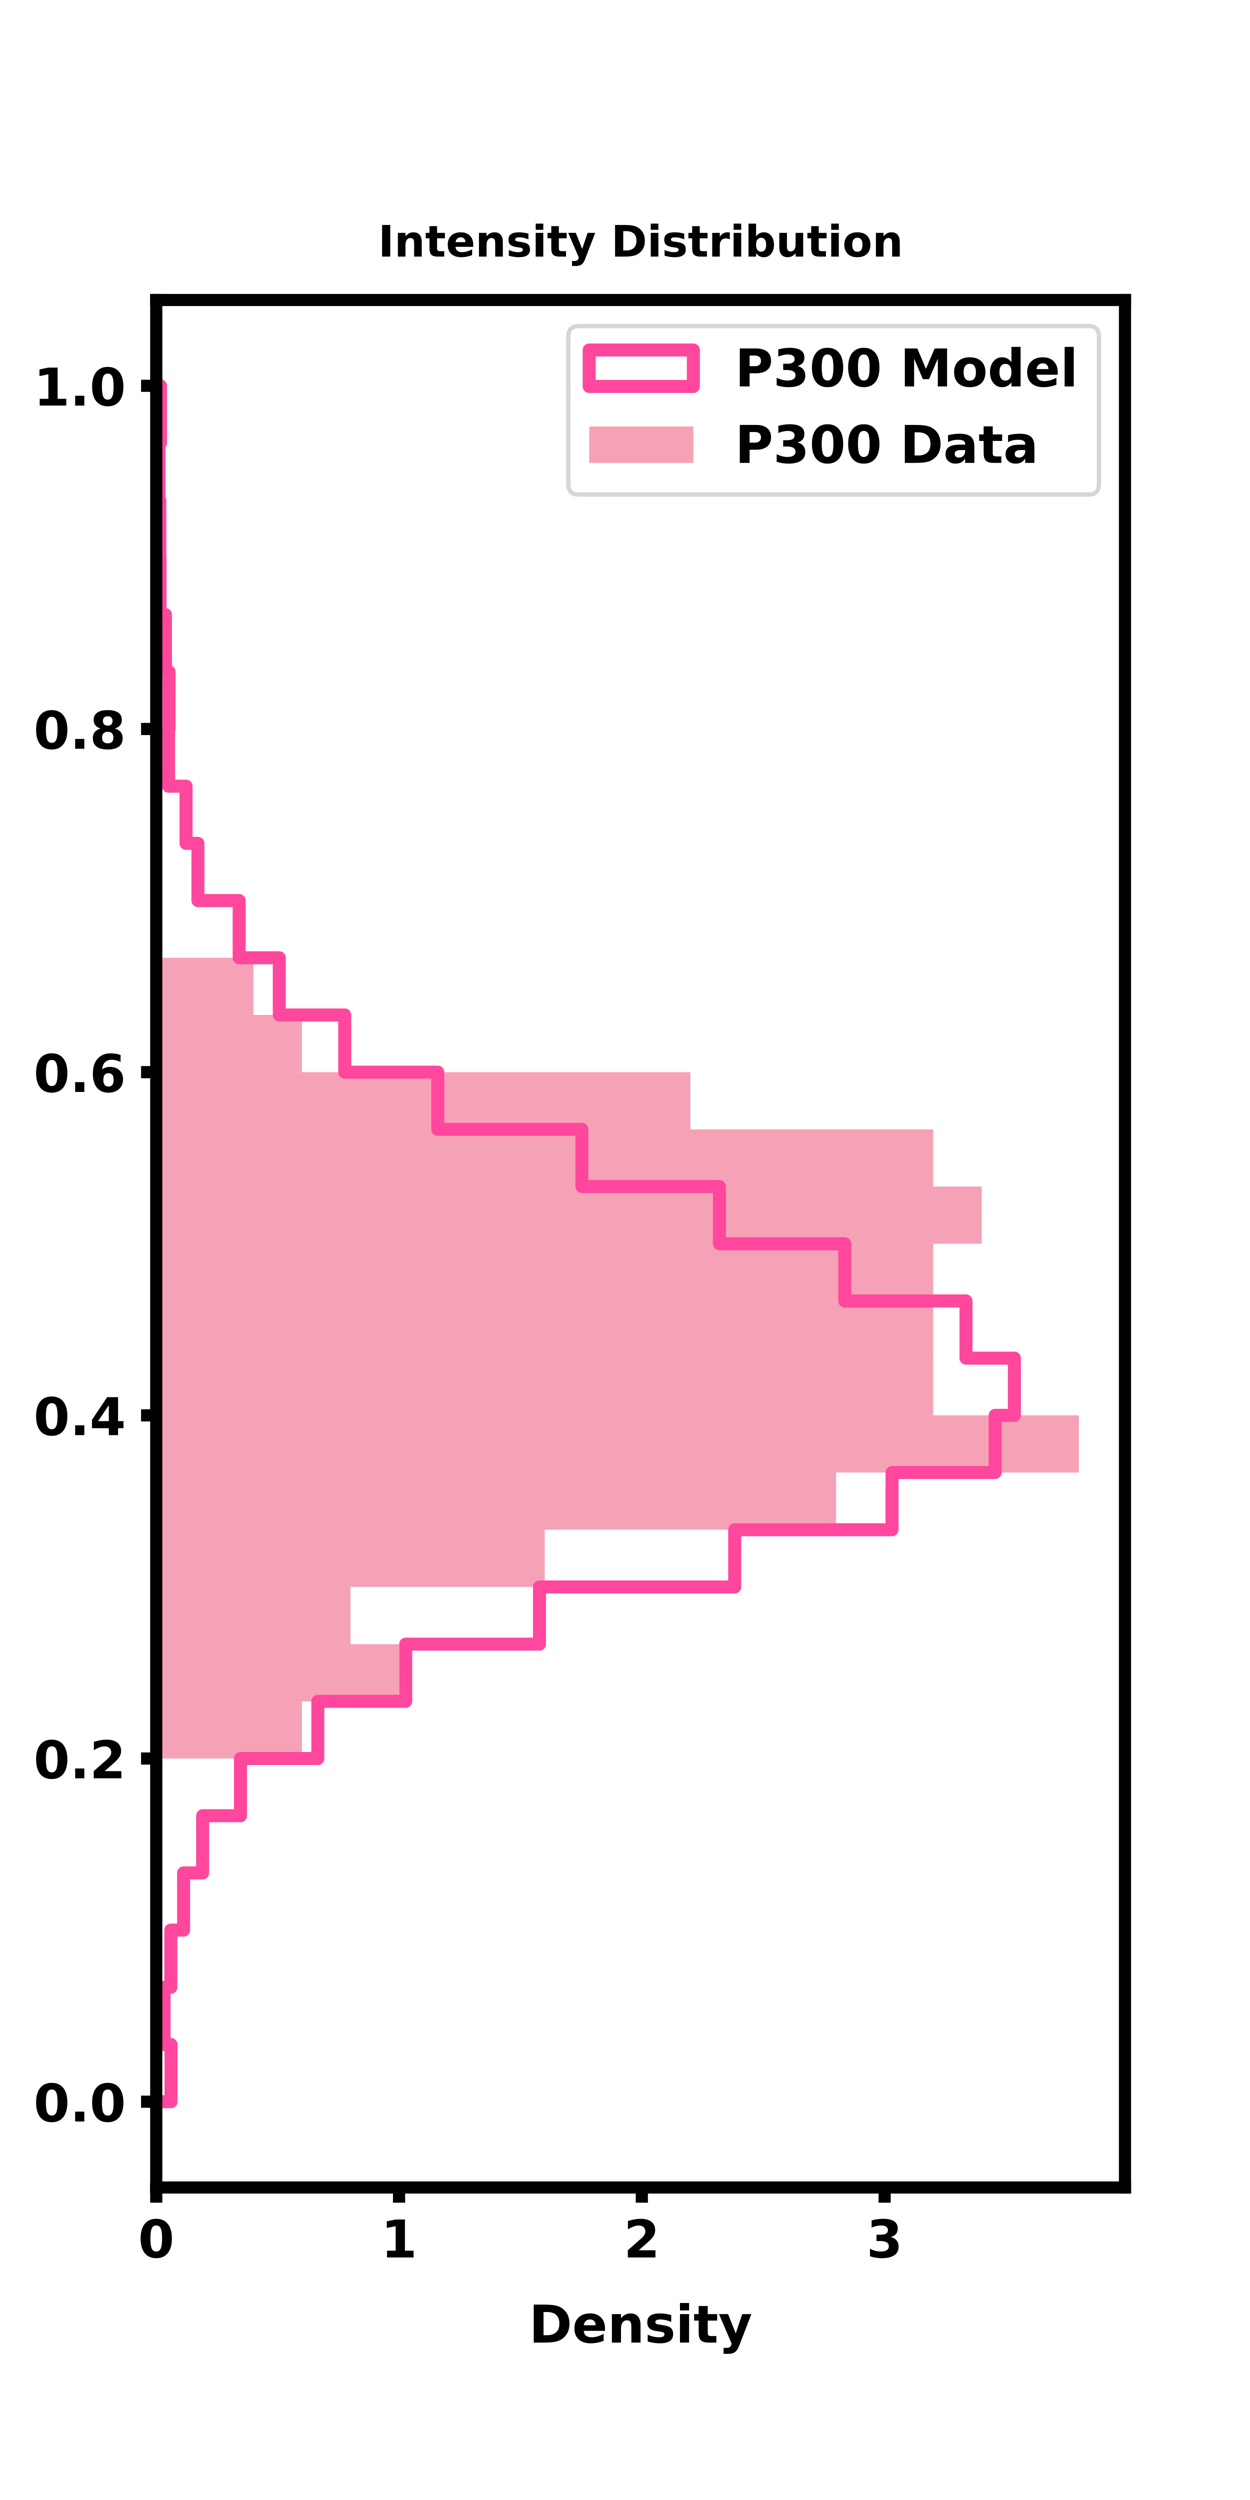 <?xml version="1.0" encoding="utf-8" standalone="no"?>
<!DOCTYPE svg PUBLIC "-//W3C//DTD SVG 1.1//EN"
  "http://www.w3.org/Graphics/SVG/1.1/DTD/svg11.dtd">
<!-- Created with matplotlib (https://matplotlib.org/) -->
<svg height="576pt" version="1.1" viewBox="0 0 288 576" width="288pt" xmlns="http://www.w3.org/2000/svg" xmlns:xlink="http://www.w3.org/1999/xlink">
 <defs>
  <style type="text/css">
*{stroke-linecap:butt;stroke-linejoin:round;}
  </style>
 </defs>
 <g id="figure_1">
  <g id="patch_1">
   <path d="M 0 576 
L 288 576 
L 288 0 
L 0 0 
z
" style="fill:#ffffff;"/>
  </g>
  <g id="axes_1">
   <g id="patch_2">
    <path d="M 36 504 
L 259.2 504 
L 259.2 69.12 
L 36 69.12 
z
" style="fill:#ffffff;"/>
   </g>
   <g id="patch_3">
    <path clip-path="url(#pc76814a1d2)" d="M 36 484.233 
L 36 484.233 
L 36 471.055 
L 36 471.055 
z
" style="fill:#ef476f;fill-opacity:0.5;"/>
   </g>
   <g id="patch_4">
    <path clip-path="url(#pc76814a1d2)" d="M 36 471.055 
L 36 471.055 
L 36 457.876 
L 36 457.876 
z
" style="fill:#ef476f;fill-opacity:0.5;"/>
   </g>
   <g id="patch_5">
    <path clip-path="url(#pc76814a1d2)" d="M 36 457.876 
L 36 457.876 
L 36 444.698 
L 36 444.698 
z
" style="fill:#ef476f;fill-opacity:0.5;"/>
   </g>
   <g id="patch_6">
    <path clip-path="url(#pc76814a1d2)" d="M 36 444.698 
L 36 444.698 
L 36 431.52 
L 36 431.52 
z
" style="fill:#ef476f;fill-opacity:0.5;"/>
   </g>
   <g id="patch_7">
    <path clip-path="url(#pc76814a1d2)" d="M 36 431.52 
L 36 431.52 
L 36 418.342 
L 36 418.342 
z
" style="fill:#ef476f;fill-opacity:0.5;"/>
   </g>
   <g id="patch_8">
    <path clip-path="url(#pc76814a1d2)" d="M 36 418.342 
L 36 418.342 
L 36 405.164 
L 36 405.164 
z
" style="fill:#ef476f;fill-opacity:0.5;"/>
   </g>
   <g id="patch_9">
    <path clip-path="url(#pc76814a1d2)" d="M 36 405.164 
L 69.564 405.164 
L 69.564 391.985 
L 36 391.985 
z
" style="fill:#ef476f;fill-opacity:0.5;"/>
   </g>
   <g id="patch_10">
    <path clip-path="url(#pc76814a1d2)" d="M 36 391.985 
L 91.94 391.985 
L 91.94 378.807 
L 36 378.807 
z
" style="fill:#ef476f;fill-opacity:0.5;"/>
   </g>
   <g id="patch_11">
    <path clip-path="url(#pc76814a1d2)" d="M 36 378.807 
L 80.752 378.807 
L 80.752 365.629 
L 36 365.629 
z
" style="fill:#ef476f;fill-opacity:0.5;"/>
   </g>
   <g id="patch_12">
    <path clip-path="url(#pc76814a1d2)" d="M 36 365.629 
L 125.504 365.629 
L 125.504 352.451 
L 36 352.451 
z
" style="fill:#ef476f;fill-opacity:0.5;"/>
   </g>
   <g id="patch_13">
    <path clip-path="url(#pc76814a1d2)" d="M 36 352.451 
L 192.632 352.451 
L 192.632 339.273 
L 36 339.273 
z
" style="fill:#ef476f;fill-opacity:0.5;"/>
   </g>
   <g id="patch_14">
    <path clip-path="url(#pc76814a1d2)" d="M 36 339.273 
L 248.571 339.273 
L 248.571 326.095 
L 36 326.095 
z
" style="fill:#ef476f;fill-opacity:0.5;"/>
   </g>
   <g id="patch_15">
    <path clip-path="url(#pc76814a1d2)" d="M 36 326.095 
L 215.008 326.095 
L 215.008 312.916 
L 36 312.916 
z
" style="fill:#ef476f;fill-opacity:0.5;"/>
   </g>
   <g id="patch_16">
    <path clip-path="url(#pc76814a1d2)" d="M 36 312.916 
L 215.008 312.916 
L 215.008 299.738 
L 36 299.738 
z
" style="fill:#ef476f;fill-opacity:0.5;"/>
   </g>
   <g id="patch_17">
    <path clip-path="url(#pc76814a1d2)" d="M 36 299.738 
L 215.008 299.738 
L 215.008 286.56 
L 36 286.56 
z
" style="fill:#ef476f;fill-opacity:0.5;"/>
   </g>
   <g id="patch_18">
    <path clip-path="url(#pc76814a1d2)" d="M 36 286.56 
L 226.195 286.56 
L 226.195 273.382 
L 36 273.382 
z
" style="fill:#ef476f;fill-opacity:0.5;"/>
   </g>
   <g id="patch_19">
    <path clip-path="url(#pc76814a1d2)" d="M 36 273.382 
L 215.008 273.382 
L 215.008 260.204 
L 36 260.204 
z
" style="fill:#ef476f;fill-opacity:0.5;"/>
   </g>
   <g id="patch_20">
    <path clip-path="url(#pc76814a1d2)" d="M 36 260.204 
L 159.068 260.204 
L 159.068 247.025 
L 36 247.025 
z
" style="fill:#ef476f;fill-opacity:0.5;"/>
   </g>
   <g id="patch_21">
    <path clip-path="url(#pc76814a1d2)" d="M 36 247.025 
L 69.564 247.025 
L 69.564 233.847 
L 36 233.847 
z
" style="fill:#ef476f;fill-opacity:0.5;"/>
   </g>
   <g id="patch_22">
    <path clip-path="url(#pc76814a1d2)" d="M 36 233.847 
L 58.376 233.847 
L 58.376 220.669 
L 36 220.669 
z
" style="fill:#ef476f;fill-opacity:0.5;"/>
   </g>
   <g id="patch_23">
    <path clip-path="url(#pc76814a1d2)" d="M 36 220.669 
L 36 220.669 
L 36 207.491 
L 36 207.491 
z
" style="fill:#ef476f;fill-opacity:0.5;"/>
   </g>
   <g id="patch_24">
    <path clip-path="url(#pc76814a1d2)" d="M 36 207.491 
L 36 207.491 
L 36 194.313 
L 36 194.313 
z
" style="fill:#ef476f;fill-opacity:0.5;"/>
   </g>
   <g id="patch_25">
    <path clip-path="url(#pc76814a1d2)" d="M 36 194.313 
L 36 194.313 
L 36 181.135 
L 36 181.135 
z
" style="fill:#ef476f;fill-opacity:0.5;"/>
   </g>
   <g id="patch_26">
    <path clip-path="url(#pc76814a1d2)" d="M 36 181.135 
L 36 181.135 
L 36 167.956 
L 36 167.956 
z
" style="fill:#ef476f;fill-opacity:0.5;"/>
   </g>
   <g id="patch_27">
    <path clip-path="url(#pc76814a1d2)" d="M 36 167.956 
L 36 167.956 
L 36 154.778 
L 36 154.778 
z
" style="fill:#ef476f;fill-opacity:0.5;"/>
   </g>
   <g id="patch_28">
    <path clip-path="url(#pc76814a1d2)" d="M 36 154.778 
L 36 154.778 
L 36 141.6 
L 36 141.6 
z
" style="fill:#ef476f;fill-opacity:0.5;"/>
   </g>
   <g id="patch_29">
    <path clip-path="url(#pc76814a1d2)" d="M 36 141.6 
L 36 141.6 
L 36 128.422 
L 36 128.422 
z
" style="fill:#ef476f;fill-opacity:0.5;"/>
   </g>
   <g id="patch_30">
    <path clip-path="url(#pc76814a1d2)" d="M 36 128.422 
L 36 128.422 
L 36 115.244 
L 36 115.244 
z
" style="fill:#ef476f;fill-opacity:0.5;"/>
   </g>
   <g id="patch_31">
    <path clip-path="url(#pc76814a1d2)" d="M 36 115.244 
L 36 115.244 
L 36 102.065 
L 36 102.065 
z
" style="fill:#ef476f;fill-opacity:0.5;"/>
   </g>
   <g id="patch_32">
    <path clip-path="url(#pc76814a1d2)" d="M 36 102.065 
L 36 102.065 
L 36 88.887 
L 36 88.887 
z
" style="fill:#ef476f;fill-opacity:0.5;"/>
   </g>
   <g id="patch_33">
    <path clip-path="url(#pc76814a1d2)" d="M 36 484.233 
L 39.408 484.233 
L 39.408 471.055 
L 37.807 471.055 
L 37.807 457.876 
L 39.356 457.876 
L 39.356 444.698 
L 42.3 444.698 
L 42.3 431.52 
L 46.689 431.52 
L 46.689 418.342 
L 55.415 418.342 
L 55.415 405.164 
L 73.23 405.164 
L 73.23 391.985 
L 93.472 391.985 
L 93.472 378.807 
L 124.299 378.807 
L 124.299 365.629 
L 169.275 365.629 
L 169.275 352.451 
L 205.524 352.451 
L 205.524 339.273 
L 229.276 339.273 
L 229.276 326.095 
L 233.717 326.095 
L 233.717 312.916 
L 222.564 312.916 
L 222.564 299.738 
L 194.628 299.738 
L 194.628 286.56 
L 165.763 286.56 
L 165.763 273.382 
L 134.058 273.382 
L 134.058 260.204 
L 100.856 260.204 
L 100.856 247.025 
L 79.427 247.025 
L 79.427 233.847 
L 64.349 233.847 
L 64.349 220.669 
L 55.106 220.669 
L 55.106 207.491 
L 45.604 207.491 
L 45.604 194.313 
L 42.868 194.313 
L 42.868 181.135 
L 38.84 181.135 
L 38.84 167.956 
L 38.943 167.956 
L 38.943 154.778 
L 38.117 154.778 
L 38.117 141.6 
L 36.878 141.6 
L 36.878 128.422 
L 36.826 128.422 
L 36.826 115.244 
L 36.62 115.244 
L 36.62 102.065 
L 36.981 102.065 
L 36.981 88.887 
L 36 88.887 
" style="fill:none;stroke:#ff479d;stroke-linejoin:miter;stroke-width:3;"/>
   </g>
   <g id="matplotlib.axis_1">
    <g id="xtick_1">
     <g id="line2d_1">
      <defs>
       <path d="M 0 0 
L 0 3.5 
" id="m8f385476e1" style="stroke:#000000;stroke-width:2.8;"/>
      </defs>
      <g>
       <use style="stroke:#000000;stroke-width:2.8;" x="36" xlink:href="#m8f385476e1" y="504"/>
      </g>
     </g>
     <g id="text_1">
      <!-- 0 -->
      <defs>
       <path d="M 46 36.531 
Q 46 50.203 43.438 55.781 
Q 40.875 61.375 34.812 61.375 
Q 28.766 61.375 26.172 55.781 
Q 23.578 50.203 23.578 36.531 
Q 23.578 22.703 26.172 17.031 
Q 28.766 11.375 34.812 11.375 
Q 40.828 11.375 43.406 17.031 
Q 46 22.703 46 36.531 
z
M 64.797 36.375 
Q 64.797 18.266 56.984 8.422 
Q 49.172 -1.422 34.812 -1.422 
Q 20.406 -1.422 12.594 8.422 
Q 4.781 18.266 4.781 36.375 
Q 4.781 54.547 12.594 64.375 
Q 20.406 74.219 34.812 74.219 
Q 49.172 74.219 56.984 64.375 
Q 64.797 54.547 64.797 36.375 
z
" id="DejaVuSans-Bold-48"/>
      </defs>
      <g transform="translate(31.825 520.118)scale(0.12 -0.12)">
       <use xlink:href="#DejaVuSans-Bold-48"/>
      </g>
     </g>
    </g>
    <g id="xtick_2">
     <g id="line2d_2">
      <g>
       <use style="stroke:#000000;stroke-width:2.8;" x="91.94" xlink:href="#m8f385476e1" y="504"/>
      </g>
     </g>
     <g id="text_2">
      <!-- 1 -->
      <defs>
       <path d="M 11.719 12.984 
L 28.328 12.984 
L 28.328 60.109 
L 11.281 56.594 
L 11.281 69.391 
L 28.219 72.906 
L 46.094 72.906 
L 46.094 12.984 
L 62.703 12.984 
L 62.703 0 
L 11.719 0 
z
" id="DejaVuSans-Bold-49"/>
      </defs>
      <g transform="translate(87.765 520.118)scale(0.12 -0.12)">
       <use xlink:href="#DejaVuSans-Bold-49"/>
      </g>
     </g>
    </g>
    <g id="xtick_3">
     <g id="line2d_3">
      <g>
       <use style="stroke:#000000;stroke-width:2.8;" x="147.88" xlink:href="#m8f385476e1" y="504"/>
      </g>
     </g>
     <g id="text_3">
      <!-- 2 -->
      <defs>
       <path d="M 28.812 13.812 
L 60.891 13.812 
L 60.891 0 
L 7.906 0 
L 7.906 13.812 
L 34.516 37.312 
Q 38.094 40.531 39.797 43.609 
Q 41.5 46.688 41.5 50 
Q 41.5 55.125 38.062 58.25 
Q 34.625 61.375 28.906 61.375 
Q 24.516 61.375 19.281 59.5 
Q 14.062 57.625 8.109 53.906 
L 8.109 69.922 
Q 14.453 72.016 20.656 73.109 
Q 26.859 74.219 32.812 74.219 
Q 45.906 74.219 53.156 68.453 
Q 60.406 62.703 60.406 52.391 
Q 60.406 46.438 57.328 41.281 
Q 54.25 36.141 44.391 27.484 
z
" id="DejaVuSans-Bold-50"/>
      </defs>
      <g transform="translate(143.705 520.118)scale(0.12 -0.12)">
       <use xlink:href="#DejaVuSans-Bold-50"/>
      </g>
     </g>
    </g>
    <g id="xtick_4">
     <g id="line2d_4">
      <g>
       <use style="stroke:#000000;stroke-width:2.8;" x="203.82" xlink:href="#m8f385476e1" y="504"/>
      </g>
     </g>
     <g id="text_4">
      <!-- 3 -->
      <defs>
       <path d="M 46.578 39.312 
Q 53.953 37.406 57.781 32.688 
Q 61.625 27.984 61.625 20.703 
Q 61.625 9.859 53.312 4.219 
Q 45.016 -1.422 29.109 -1.422 
Q 23.484 -1.422 17.844 -0.516 
Q 12.203 0.391 6.688 2.203 
L 6.688 16.703 
Q 11.969 14.062 17.156 12.719 
Q 22.359 11.375 27.391 11.375 
Q 34.859 11.375 38.844 13.953 
Q 42.828 16.547 42.828 21.391 
Q 42.828 26.375 38.75 28.938 
Q 34.672 31.5 26.703 31.5 
L 19.188 31.5 
L 19.188 43.609 
L 27.094 43.609 
Q 34.188 43.609 37.641 45.828 
Q 41.109 48.047 41.109 52.594 
Q 41.109 56.781 37.734 59.078 
Q 34.375 61.375 28.219 61.375 
Q 23.688 61.375 19.047 60.344 
Q 14.406 59.328 9.812 57.328 
L 9.812 71.094 
Q 15.375 72.656 20.844 73.438 
Q 26.312 74.219 31.594 74.219 
Q 45.797 74.219 52.844 69.547 
Q 59.906 64.891 59.906 55.516 
Q 59.906 49.125 56.531 45.047 
Q 53.172 40.969 46.578 39.312 
z
" id="DejaVuSans-Bold-51"/>
      </defs>
      <g transform="translate(199.645 520.118)scale(0.12 -0.12)">
       <use xlink:href="#DejaVuSans-Bold-51"/>
      </g>
     </g>
    </g>
    <g id="text_5">
     <!-- Density -->
     <defs>
      <path d="M 27.984 58.688 
L 27.984 14.203 
L 34.719 14.203 
Q 46.234 14.203 52.312 19.922 
Q 58.406 25.641 58.406 36.531 
Q 58.406 47.359 52.344 53.016 
Q 46.297 58.688 34.719 58.688 
z
M 9.188 72.906 
L 29 72.906 
Q 45.609 72.906 53.734 70.531 
Q 61.859 68.172 67.672 62.5 
Q 72.797 57.562 75.281 51.109 
Q 77.781 44.672 77.781 36.531 
Q 77.781 28.266 75.281 21.797 
Q 72.797 15.328 67.672 10.406 
Q 61.812 4.734 53.609 2.359 
Q 45.406 0 29 0 
L 9.188 0 
z
" id="DejaVuSans-Bold-68"/>
      <path d="M 62.984 27.484 
L 62.984 22.516 
L 22.125 22.516 
Q 22.75 16.359 26.562 13.281 
Q 30.375 10.203 37.203 10.203 
Q 42.719 10.203 48.5 11.844 
Q 54.297 13.484 60.406 16.797 
L 60.406 3.328 
Q 54.203 0.984 48 -0.219 
Q 41.797 -1.422 35.594 -1.422 
Q 20.75 -1.422 12.516 6.125 
Q 4.297 13.672 4.297 27.297 
Q 4.297 40.672 12.375 48.328 
Q 20.453 56 34.625 56 
Q 47.516 56 55.25 48.234 
Q 62.984 40.484 62.984 27.484 
z
M 45.016 33.297 
Q 45.016 38.281 42.109 41.328 
Q 39.203 44.391 34.516 44.391 
Q 29.438 44.391 26.266 41.531 
Q 23.094 38.672 22.312 33.297 
z
" id="DejaVuSans-Bold-101"/>
      <path d="M 63.375 33.297 
L 63.375 0 
L 45.797 0 
L 45.797 5.422 
L 45.797 25.484 
Q 45.797 32.562 45.484 35.25 
Q 45.172 37.938 44.391 39.203 
Q 43.359 40.922 41.594 41.875 
Q 39.844 42.828 37.594 42.828 
Q 32.125 42.828 29 38.594 
Q 25.875 34.375 25.875 26.906 
L 25.875 0 
L 8.406 0 
L 8.406 54.688 
L 25.875 54.688 
L 25.875 46.688 
Q 29.828 51.469 34.266 53.734 
Q 38.719 56 44.094 56 
Q 53.562 56 58.469 50.188 
Q 63.375 44.391 63.375 33.297 
z
" id="DejaVuSans-Bold-110"/>
      <path d="M 51.125 52.984 
L 51.125 39.703 
Q 45.516 42.047 40.281 43.219 
Q 35.062 44.391 30.422 44.391 
Q 25.438 44.391 23.016 43.141 
Q 20.609 41.891 20.609 39.312 
Q 20.609 37.203 22.438 36.078 
Q 24.266 34.969 29 34.422 
L 32.078 33.984 
Q 45.516 32.281 50.141 28.375 
Q 54.781 24.469 54.781 16.109 
Q 54.781 7.375 48.328 2.969 
Q 41.891 -1.422 29.109 -1.422 
Q 23.688 -1.422 17.891 -0.562 
Q 12.109 0.297 6 2 
L 6 15.281 
Q 11.234 12.75 16.719 11.469 
Q 22.219 10.203 27.875 10.203 
Q 33.016 10.203 35.594 11.609 
Q 38.188 13.031 38.188 15.828 
Q 38.188 18.172 36.406 19.312 
Q 34.625 20.453 29.297 21.094 
L 26.219 21.484 
Q 14.547 22.953 9.859 26.906 
Q 5.172 30.859 5.172 38.922 
Q 5.172 47.609 11.125 51.797 
Q 17.094 56 29.391 56 
Q 34.234 56 39.547 55.266 
Q 44.875 54.547 51.125 52.984 
z
" id="DejaVuSans-Bold-115"/>
      <path d="M 8.406 54.688 
L 25.875 54.688 
L 25.875 0 
L 8.406 0 
z
M 8.406 75.984 
L 25.875 75.984 
L 25.875 61.719 
L 8.406 61.719 
z
" id="DejaVuSans-Bold-105"/>
      <path d="M 27.484 70.219 
L 27.484 54.688 
L 45.516 54.688 
L 45.516 42.188 
L 27.484 42.188 
L 27.484 19 
Q 27.484 15.188 29 13.844 
Q 30.516 12.5 35.016 12.5 
L 44 12.5 
L 44 0 
L 29 0 
Q 18.656 0 14.328 4.312 
Q 10.016 8.641 10.016 19 
L 10.016 42.188 
L 1.312 42.188 
L 1.312 54.688 
L 10.016 54.688 
L 10.016 70.219 
z
" id="DejaVuSans-Bold-116"/>
      <path d="M 1.219 54.688 
L 18.703 54.688 
L 33.406 17.578 
L 45.906 54.688 
L 63.375 54.688 
L 40.375 -5.172 
Q 36.922 -14.312 32.297 -17.938 
Q 27.688 -21.578 20.125 -21.578 
L 10.016 -21.578 
L 10.016 -10.109 
L 15.484 -10.109 
Q 19.922 -10.109 21.938 -8.688 
Q 23.969 -7.281 25.094 -3.609 
L 25.594 -2.094 
z
" id="DejaVuSans-Bold-121"/>
     </defs>
     <g transform="translate(121.871 539.732)scale(0.12 -0.12)">
      <use xlink:href="#DejaVuSans-Bold-68"/>
      <use x="83.008" xlink:href="#DejaVuSans-Bold-101"/>
      <use x="150.83" xlink:href="#DejaVuSans-Bold-110"/>
      <use x="222.021" xlink:href="#DejaVuSans-Bold-115"/>
      <use x="281.543" xlink:href="#DejaVuSans-Bold-105"/>
      <use x="315.82" xlink:href="#DejaVuSans-Bold-116"/>
      <use x="363.623" xlink:href="#DejaVuSans-Bold-121"/>
     </g>
    </g>
   </g>
   <g id="matplotlib.axis_2">
    <g id="ytick_1">
     <g id="line2d_5">
      <defs>
       <path d="M 0 0 
L -3.5 0 
" id="m526417ae3d" style="stroke:#000000;stroke-width:2.8;"/>
      </defs>
      <g>
       <use style="stroke:#000000;stroke-width:2.8;" x="36" xlink:href="#m526417ae3d" y="484.233"/>
      </g>
     </g>
     <g id="text_6">
      <!-- 0.0 -->
      <defs>
       <path d="M 10.203 18.891 
L 27.781 18.891 
L 27.781 0 
L 10.203 0 
z
" id="DejaVuSans-Bold-46"/>
      </defs>
      <g transform="translate(7.743 488.792)scale(0.12 -0.12)">
       <use xlink:href="#DejaVuSans-Bold-48"/>
       <use x="69.58" xlink:href="#DejaVuSans-Bold-46"/>
       <use x="107.568" xlink:href="#DejaVuSans-Bold-48"/>
      </g>
     </g>
    </g>
    <g id="ytick_2">
     <g id="line2d_6">
      <g>
       <use style="stroke:#000000;stroke-width:2.8;" x="36" xlink:href="#m526417ae3d" y="405.164"/>
      </g>
     </g>
     <g id="text_7">
      <!-- 0.2 -->
      <g transform="translate(7.743 409.723)scale(0.12 -0.12)">
       <use xlink:href="#DejaVuSans-Bold-48"/>
       <use x="69.58" xlink:href="#DejaVuSans-Bold-46"/>
       <use x="107.568" xlink:href="#DejaVuSans-Bold-50"/>
      </g>
     </g>
    </g>
    <g id="ytick_3">
     <g id="line2d_7">
      <g>
       <use style="stroke:#000000;stroke-width:2.8;" x="36" xlink:href="#m526417ae3d" y="326.095"/>
      </g>
     </g>
     <g id="text_8">
      <!-- 0.4 -->
      <defs>
       <path d="M 36.812 57.422 
L 16.219 26.906 
L 36.812 26.906 
z
M 33.688 72.906 
L 54.594 72.906 
L 54.594 26.906 
L 64.984 26.906 
L 64.984 13.281 
L 54.594 13.281 
L 54.594 0 
L 36.812 0 
L 36.812 13.281 
L 4.5 13.281 
L 4.5 29.391 
z
" id="DejaVuSans-Bold-52"/>
      </defs>
      <g transform="translate(7.743 330.654)scale(0.12 -0.12)">
       <use xlink:href="#DejaVuSans-Bold-48"/>
       <use x="69.58" xlink:href="#DejaVuSans-Bold-46"/>
       <use x="107.568" xlink:href="#DejaVuSans-Bold-52"/>
      </g>
     </g>
    </g>
    <g id="ytick_4">
     <g id="line2d_8">
      <g>
       <use style="stroke:#000000;stroke-width:2.8;" x="36" xlink:href="#m526417ae3d" y="247.025"/>
      </g>
     </g>
     <g id="text_9">
      <!-- 0.6 -->
      <defs>
       <path d="M 36.188 35.984 
Q 31.25 35.984 28.781 32.781 
Q 26.312 29.594 26.312 23.188 
Q 26.312 16.797 28.781 13.594 
Q 31.25 10.406 36.188 10.406 
Q 41.156 10.406 43.625 13.594 
Q 46.094 16.797 46.094 23.188 
Q 46.094 29.594 43.625 32.781 
Q 41.156 35.984 36.188 35.984 
z
M 59.422 71 
L 59.422 57.516 
Q 54.781 59.719 50.672 60.766 
Q 46.578 61.812 42.672 61.812 
Q 34.281 61.812 29.594 57.141 
Q 24.906 52.484 24.125 43.312 
Q 27.344 45.703 31.094 46.891 
Q 34.859 48.094 39.312 48.094 
Q 50.484 48.094 57.344 41.547 
Q 64.203 35.016 64.203 24.422 
Q 64.203 12.703 56.531 5.641 
Q 48.875 -1.422 35.984 -1.422 
Q 21.781 -1.422 13.984 8.172 
Q 6.203 17.781 6.203 35.406 
Q 6.203 53.469 15.312 63.797 
Q 24.422 74.125 40.281 74.125 
Q 45.312 74.125 50.047 73.344 
Q 54.781 72.562 59.422 71 
z
" id="DejaVuSans-Bold-54"/>
      </defs>
      <g transform="translate(7.743 251.585)scale(0.12 -0.12)">
       <use xlink:href="#DejaVuSans-Bold-48"/>
       <use x="69.58" xlink:href="#DejaVuSans-Bold-46"/>
       <use x="107.568" xlink:href="#DejaVuSans-Bold-54"/>
      </g>
     </g>
    </g>
    <g id="ytick_5">
     <g id="line2d_9">
      <g>
       <use style="stroke:#000000;stroke-width:2.8;" x="36" xlink:href="#m526417ae3d" y="167.956"/>
      </g>
     </g>
     <g id="text_10">
      <!-- 0.8 -->
      <defs>
       <path d="M 34.812 32.625 
Q 29.547 32.625 26.703 29.734 
Q 23.875 26.859 23.875 21.484 
Q 23.875 16.109 26.703 13.25 
Q 29.547 10.406 34.812 10.406 
Q 40.047 10.406 42.828 13.25 
Q 45.609 16.109 45.609 21.484 
Q 45.609 26.906 42.828 29.766 
Q 40.047 32.625 34.812 32.625 
z
M 21.094 38.812 
Q 14.453 40.828 11.078 44.969 
Q 7.719 49.125 7.719 55.328 
Q 7.719 64.547 14.594 69.375 
Q 21.484 74.219 34.812 74.219 
Q 48.047 74.219 54.922 69.406 
Q 61.812 64.594 61.812 55.328 
Q 61.812 49.125 58.422 44.969 
Q 55.031 40.828 48.391 38.812 
Q 55.812 36.766 59.594 32.156 
Q 63.375 27.547 63.375 20.516 
Q 63.375 9.672 56.172 4.125 
Q 48.969 -1.422 34.812 -1.422 
Q 20.609 -1.422 13.359 4.125 
Q 6.109 9.672 6.109 20.516 
Q 6.109 27.547 9.891 32.156 
Q 13.672 36.766 21.094 38.812 
z
M 25.484 53.422 
Q 25.484 49.078 27.906 46.734 
Q 30.328 44.391 34.812 44.391 
Q 39.203 44.391 41.594 46.734 
Q 44 49.078 44 53.422 
Q 44 57.766 41.594 60.078 
Q 39.203 62.406 34.812 62.406 
Q 30.328 62.406 27.906 60.062 
Q 25.484 57.719 25.484 53.422 
z
" id="DejaVuSans-Bold-56"/>
      </defs>
      <g transform="translate(7.743 172.515)scale(0.12 -0.12)">
       <use xlink:href="#DejaVuSans-Bold-48"/>
       <use x="69.58" xlink:href="#DejaVuSans-Bold-46"/>
       <use x="107.568" xlink:href="#DejaVuSans-Bold-56"/>
      </g>
     </g>
    </g>
    <g id="ytick_6">
     <g id="line2d_10">
      <g>
       <use style="stroke:#000000;stroke-width:2.8;" x="36" xlink:href="#m526417ae3d" y="88.887"/>
      </g>
     </g>
     <g id="text_11">
      <!-- 1.0 -->
      <g transform="translate(7.743 93.446)scale(0.12 -0.12)">
       <use xlink:href="#DejaVuSans-Bold-49"/>
       <use x="69.58" xlink:href="#DejaVuSans-Bold-46"/>
       <use x="107.568" xlink:href="#DejaVuSans-Bold-48"/>
      </g>
     </g>
    </g>
    <g id="text_12">
     <!-- Normalized Intensity -->
     <defs>
      <path d="M 9.188 72.906 
L 30.172 72.906 
L 56.688 22.906 
L 56.688 72.906 
L 74.516 72.906 
L 74.516 0 
L 53.516 0 
L 27 50 
L 27 0 
L 9.188 0 
z
" id="DejaVuSans-Bold-78"/>
      <path d="M 34.422 43.5 
Q 28.609 43.5 25.562 39.328 
Q 22.516 35.156 22.516 27.297 
Q 22.516 19.438 25.562 15.25 
Q 28.609 11.078 34.422 11.078 
Q 40.141 11.078 43.156 15.25 
Q 46.188 19.438 46.188 27.297 
Q 46.188 35.156 43.156 39.328 
Q 40.141 43.5 34.422 43.5 
z
M 34.422 56 
Q 48.531 56 56.469 48.375 
Q 64.406 40.766 64.406 27.297 
Q 64.406 13.812 56.469 6.188 
Q 48.531 -1.422 34.422 -1.422 
Q 20.266 -1.422 12.281 6.188 
Q 4.297 13.812 4.297 27.297 
Q 4.297 40.766 12.281 48.375 
Q 20.266 56 34.422 56 
z
" id="DejaVuSans-Bold-111"/>
      <path d="M 49.031 39.797 
Q 46.734 40.875 44.453 41.375 
Q 42.188 41.891 39.891 41.891 
Q 33.156 41.891 29.516 37.562 
Q 25.875 33.25 25.875 25.203 
L 25.875 0 
L 8.406 0 
L 8.406 54.688 
L 25.875 54.688 
L 25.875 45.703 
Q 29.25 51.078 33.609 53.531 
Q 37.984 56 44.094 56 
Q 44.969 56 45.984 55.922 
Q 47.016 55.859 48.969 55.609 
z
" id="DejaVuSans-Bold-114"/>
      <path d="M 59.078 45.609 
Q 62.406 50.688 66.969 53.344 
Q 71.531 56 77 56 
Q 86.422 56 91.359 50.188 
Q 96.297 44.391 96.297 33.297 
L 96.297 0 
L 78.719 0 
L 78.719 28.516 
Q 78.766 29.156 78.781 29.828 
Q 78.812 30.516 78.812 31.781 
Q 78.812 37.594 77.094 40.203 
Q 75.391 42.828 71.578 42.828 
Q 66.609 42.828 63.891 38.719 
Q 61.188 34.625 61.078 26.859 
L 61.078 0 
L 43.5 0 
L 43.5 28.516 
Q 43.5 37.594 41.938 40.203 
Q 40.375 42.828 36.375 42.828 
Q 31.344 42.828 28.609 38.703 
Q 25.875 34.578 25.875 26.906 
L 25.875 0 
L 8.297 0 
L 8.297 54.688 
L 25.875 54.688 
L 25.875 46.688 
Q 29.109 51.312 33.281 53.656 
Q 37.453 56 42.484 56 
Q 48.141 56 52.484 53.266 
Q 56.844 50.531 59.078 45.609 
z
" id="DejaVuSans-Bold-109"/>
      <path d="M 32.906 24.609 
Q 27.438 24.609 24.672 22.75 
Q 21.922 20.906 21.922 17.281 
Q 21.922 13.969 24.141 12.078 
Q 26.375 10.203 30.328 10.203 
Q 35.25 10.203 38.625 13.734 
Q 42 17.281 42 22.609 
L 42 24.609 
z
M 59.625 31.203 
L 59.625 0 
L 42 0 
L 42 8.109 
Q 38.484 3.125 34.078 0.844 
Q 29.688 -1.422 23.391 -1.422 
Q 14.891 -1.422 9.594 3.531 
Q 4.297 8.5 4.297 16.406 
Q 4.297 26.031 10.906 30.516 
Q 17.531 35.016 31.688 35.016 
L 42 35.016 
L 42 36.375 
Q 42 40.531 38.719 42.453 
Q 35.453 44.391 28.516 44.391 
Q 22.906 44.391 18.062 43.266 
Q 13.234 42.141 9.078 39.891 
L 9.078 53.219 
Q 14.703 54.594 20.359 55.297 
Q 26.031 56 31.688 56 
Q 46.484 56 53.047 50.172 
Q 59.625 44.344 59.625 31.203 
z
" id="DejaVuSans-Bold-97"/>
      <path d="M 8.406 75.984 
L 25.875 75.984 
L 25.875 0 
L 8.406 0 
z
" id="DejaVuSans-Bold-108"/>
      <path d="M 5.719 54.688 
L 53.422 54.688 
L 53.422 42.484 
L 24.609 12.5 
L 53.422 12.5 
L 53.422 0 
L 4.5 0 
L 4.5 12.203 
L 33.297 42.188 
L 5.719 42.188 
z
" id="DejaVuSans-Bold-122"/>
      <path d="M 45.609 46.688 
L 45.609 75.984 
L 63.188 75.984 
L 63.188 0 
L 45.609 0 
L 45.609 7.906 
Q 42 3.078 37.641 0.828 
Q 33.297 -1.422 27.594 -1.422 
Q 17.484 -1.422 10.984 6.609 
Q 4.5 14.656 4.5 27.297 
Q 4.5 39.938 10.984 47.969 
Q 17.484 56 27.594 56 
Q 33.25 56 37.625 53.734 
Q 42 51.469 45.609 46.688 
z
M 34.078 11.281 
Q 39.703 11.281 42.656 15.375 
Q 45.609 19.484 45.609 27.297 
Q 45.609 35.109 42.656 39.203 
Q 39.703 43.312 34.078 43.312 
Q 28.516 43.312 25.562 39.203 
Q 22.609 35.109 22.609 27.297 
Q 22.609 19.484 25.562 15.375 
Q 28.516 11.281 34.078 11.281 
z
" id="DejaVuSans-Bold-100"/>
      <path id="DejaVuSans-Bold-32"/>
      <path d="M 9.188 72.906 
L 27.984 72.906 
L 27.984 0 
L 9.188 0 
z
" id="DejaVuSans-Bold-73"/>
     </defs>
     <g transform="translate(-2.846 357.142)rotate(-90)scale(0.12 -0.12)">
      <use xlink:href="#DejaVuSans-Bold-78"/>
      <use x="83.691" xlink:href="#DejaVuSans-Bold-111"/>
      <use x="152.393" xlink:href="#DejaVuSans-Bold-114"/>
      <use x="201.709" xlink:href="#DejaVuSans-Bold-109"/>
      <use x="305.908" xlink:href="#DejaVuSans-Bold-97"/>
      <use x="373.389" xlink:href="#DejaVuSans-Bold-108"/>
      <use x="407.666" xlink:href="#DejaVuSans-Bold-105"/>
      <use x="441.943" xlink:href="#DejaVuSans-Bold-122"/>
      <use x="500.146" xlink:href="#DejaVuSans-Bold-101"/>
      <use x="567.969" xlink:href="#DejaVuSans-Bold-100"/>
      <use x="639.551" xlink:href="#DejaVuSans-Bold-32"/>
      <use x="674.365" xlink:href="#DejaVuSans-Bold-73"/>
      <use x="711.572" xlink:href="#DejaVuSans-Bold-110"/>
      <use x="782.764" xlink:href="#DejaVuSans-Bold-116"/>
      <use x="830.566" xlink:href="#DejaVuSans-Bold-101"/>
      <use x="898.389" xlink:href="#DejaVuSans-Bold-110"/>
      <use x="969.58" xlink:href="#DejaVuSans-Bold-115"/>
      <use x="1029.102" xlink:href="#DejaVuSans-Bold-105"/>
      <use x="1063.379" xlink:href="#DejaVuSans-Bold-116"/>
      <use x="1111.182" xlink:href="#DejaVuSans-Bold-121"/>
     </g>
    </g>
   </g>
   <g id="patch_34">
    <path d="M 36 504 
L 36 69.12 
" style="fill:none;stroke:#000000;stroke-linecap:square;stroke-linejoin:miter;stroke-width:2.8;"/>
   </g>
   <g id="patch_35">
    <path d="M 259.2 504 
L 259.2 69.12 
" style="fill:none;stroke:#000000;stroke-linecap:square;stroke-linejoin:miter;stroke-width:2.8;"/>
   </g>
   <g id="patch_36">
    <path d="M 36 504 
L 259.2 504 
" style="fill:none;stroke:#000000;stroke-linecap:square;stroke-linejoin:miter;stroke-width:2.8;"/>
   </g>
   <g id="patch_37">
    <path d="M 36 69.12 
L 259.2 69.12 
" style="fill:none;stroke:#000000;stroke-linecap:square;stroke-linejoin:miter;stroke-width:2.8;"/>
   </g>
   <g id="text_13">
    <!-- Intensity Distribution -->
    <defs>
     <path d="M 37.5 11.281 
Q 43.109 11.281 46.062 15.375 
Q 49.031 19.484 49.031 27.297 
Q 49.031 35.109 46.062 39.203 
Q 43.109 43.312 37.5 43.312 
Q 31.891 43.312 28.875 39.188 
Q 25.875 35.062 25.875 27.297 
Q 25.875 19.531 28.875 15.406 
Q 31.891 11.281 37.5 11.281 
z
M 25.875 46.688 
Q 29.5 51.469 33.891 53.734 
Q 38.281 56 44 56 
Q 54.109 56 60.594 47.969 
Q 67.094 39.938 67.094 27.297 
Q 67.094 14.656 60.594 6.609 
Q 54.109 -1.422 44 -1.422 
Q 38.281 -1.422 33.891 0.844 
Q 29.5 3.125 25.875 7.906 
L 25.875 0 
L 8.406 0 
L 8.406 75.984 
L 25.875 75.984 
z
" id="DejaVuSans-Bold-98"/>
     <path d="M 7.812 21.297 
L 7.812 54.688 
L 25.391 54.688 
L 25.391 49.219 
Q 25.391 44.781 25.344 38.062 
Q 25.297 31.344 25.297 29.109 
Q 25.297 22.516 25.641 19.609 
Q 25.984 16.703 26.812 15.375 
Q 27.875 13.672 29.609 12.734 
Q 31.344 11.812 33.594 11.812 
Q 39.062 11.812 42.188 16.016 
Q 45.312 20.219 45.312 27.688 
L 45.312 54.688 
L 62.797 54.688 
L 62.797 0 
L 45.312 0 
L 45.312 7.906 
Q 41.359 3.125 36.938 0.844 
Q 32.516 -1.422 27.203 -1.422 
Q 17.719 -1.422 12.766 4.391 
Q 7.812 10.203 7.812 21.297 
z
" id="DejaVuSans-Bold-117"/>
    </defs>
    <g transform="translate(87.113 59.12)scale(0.1 -0.1)">
     <use xlink:href="#DejaVuSans-Bold-73"/>
     <use x="37.207" xlink:href="#DejaVuSans-Bold-110"/>
     <use x="108.398" xlink:href="#DejaVuSans-Bold-116"/>
     <use x="156.201" xlink:href="#DejaVuSans-Bold-101"/>
     <use x="224.023" xlink:href="#DejaVuSans-Bold-110"/>
     <use x="295.215" xlink:href="#DejaVuSans-Bold-115"/>
     <use x="354.736" xlink:href="#DejaVuSans-Bold-105"/>
     <use x="389.014" xlink:href="#DejaVuSans-Bold-116"/>
     <use x="436.816" xlink:href="#DejaVuSans-Bold-121"/>
     <use x="502.002" xlink:href="#DejaVuSans-Bold-32"/>
     <use x="536.816" xlink:href="#DejaVuSans-Bold-68"/>
     <use x="619.824" xlink:href="#DejaVuSans-Bold-105"/>
     <use x="654.102" xlink:href="#DejaVuSans-Bold-115"/>
     <use x="713.623" xlink:href="#DejaVuSans-Bold-116"/>
     <use x="761.426" xlink:href="#DejaVuSans-Bold-114"/>
     <use x="810.742" xlink:href="#DejaVuSans-Bold-105"/>
     <use x="845.02" xlink:href="#DejaVuSans-Bold-98"/>
     <use x="916.602" xlink:href="#DejaVuSans-Bold-117"/>
     <use x="987.793" xlink:href="#DejaVuSans-Bold-116"/>
     <use x="1035.596" xlink:href="#DejaVuSans-Bold-105"/>
     <use x="1069.873" xlink:href="#DejaVuSans-Bold-111"/>
     <use x="1138.574" xlink:href="#DejaVuSans-Bold-110"/>
    </g>
   </g>
   <g id="legend_1">
    <g id="patch_38">
     <path d="M 133.35 113.948 
L 250.8 113.948 
Q 253.2 113.948 253.2 111.547 
L 253.2 77.52 
Q 253.2 75.12 250.8 75.12 
L 133.35 75.12 
Q 130.95 75.12 130.95 77.52 
L 130.95 111.547 
Q 130.95 113.948 133.35 113.948 
z
" style="fill:#ffffff;opacity:0.8;stroke:#cccccc;stroke-linejoin:miter;"/>
    </g>
    <g id="patch_39">
     <path d="M 135.75 89.038 
L 159.75 89.038 
L 159.75 80.638 
L 135.75 80.638 
z
" style="fill:none;stroke:#ff479d;stroke-linejoin:miter;stroke-width:3;"/>
    </g>
    <g id="text_14">
     <!-- P300 Model -->
     <defs>
      <path d="M 9.188 72.906 
L 40.375 72.906 
Q 54.297 72.906 61.734 66.719 
Q 69.188 60.547 69.188 49.125 
Q 69.188 37.641 61.734 31.469 
Q 54.297 25.297 40.375 25.297 
L 27.984 25.297 
L 27.984 0 
L 9.188 0 
z
M 27.984 59.281 
L 27.984 38.922 
L 38.375 38.922 
Q 43.844 38.922 46.828 41.578 
Q 49.812 44.234 49.812 49.125 
Q 49.812 54 46.828 56.641 
Q 43.844 59.281 38.375 59.281 
z
" id="DejaVuSans-Bold-80"/>
      <path d="M 9.188 72.906 
L 33.109 72.906 
L 49.703 33.891 
L 66.406 72.906 
L 90.281 72.906 
L 90.281 0 
L 72.516 0 
L 72.516 53.328 
L 55.719 14.016 
L 43.797 14.016 
L 27 53.328 
L 27 0 
L 9.188 0 
z
" id="DejaVuSans-Bold-77"/>
     </defs>
     <g transform="translate(169.35 89.038)scale(0.12 -0.12)">
      <use xlink:href="#DejaVuSans-Bold-80"/>
      <use x="73.291" xlink:href="#DejaVuSans-Bold-51"/>
      <use x="142.871" xlink:href="#DejaVuSans-Bold-48"/>
      <use x="212.451" xlink:href="#DejaVuSans-Bold-48"/>
      <use x="282.031" xlink:href="#DejaVuSans-Bold-32"/>
      <use x="316.846" xlink:href="#DejaVuSans-Bold-77"/>
      <use x="416.357" xlink:href="#DejaVuSans-Bold-111"/>
      <use x="485.059" xlink:href="#DejaVuSans-Bold-100"/>
      <use x="556.641" xlink:href="#DejaVuSans-Bold-101"/>
      <use x="624.463" xlink:href="#DejaVuSans-Bold-108"/>
     </g>
    </g>
    <g id="patch_40">
     <path d="M 135.75 106.652 
L 159.75 106.652 
L 159.75 98.252 
L 135.75 98.252 
z
" style="fill:#ef476f;fill-opacity:0.5;"/>
    </g>
    <g id="text_15">
     <!-- P300 Data -->
     <g transform="translate(169.35 106.652)scale(0.12 -0.12)">
      <use xlink:href="#DejaVuSans-Bold-80"/>
      <use x="73.291" xlink:href="#DejaVuSans-Bold-51"/>
      <use x="142.871" xlink:href="#DejaVuSans-Bold-48"/>
      <use x="212.451" xlink:href="#DejaVuSans-Bold-48"/>
      <use x="282.031" xlink:href="#DejaVuSans-Bold-32"/>
      <use x="316.846" xlink:href="#DejaVuSans-Bold-68"/>
      <use x="399.854" xlink:href="#DejaVuSans-Bold-97"/>
      <use x="467.334" xlink:href="#DejaVuSans-Bold-116"/>
      <use x="515.137" xlink:href="#DejaVuSans-Bold-97"/>
     </g>
    </g>
   </g>
  </g>
 </g>
 <defs>
  <clipPath id="pc76814a1d2">
   <rect height="434.88" width="223.2" x="36" y="69.12"/>
  </clipPath>
 </defs>
</svg>
